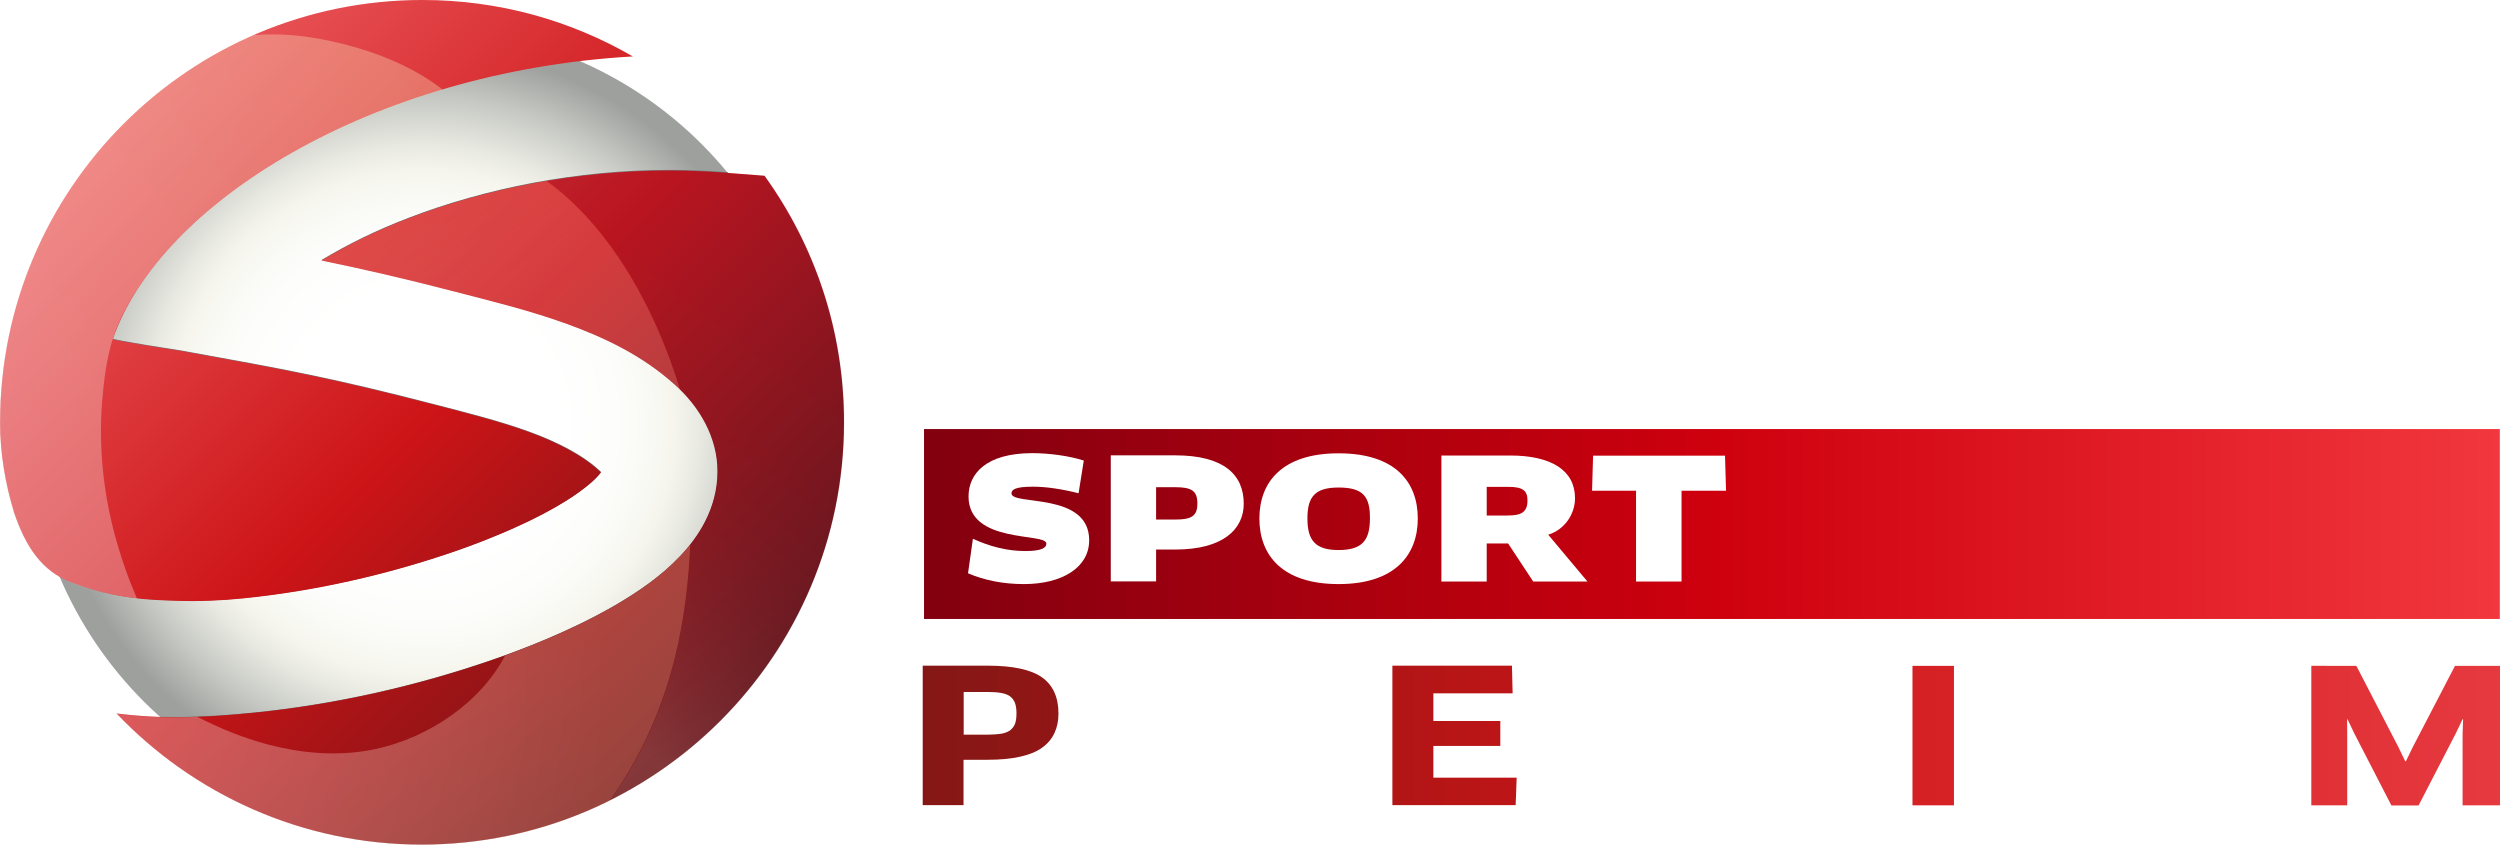 <svg width="799.03" height="270" viewBox="0 0 799.03 270" xmlns="http://www.w3.org/2000/svg" xmlns:xlink="http://www.w3.org/1999/xlink">
 <defs>
  <radialGradient id="a" cx="391.74" cy="414.65" r="233.83" gradientUnits="userSpaceOnUse">
   <stop stop-color="#fff" offset=".343"/>
   <stop stop-color="#fdfdfc" offset=".489"/>
   <stop stop-color="#f8f8f2" offset=".603"/>
   <stop stop-color="#f5f5ed" offset=".64"/>
   <stop stop-color="#e8e9e1" offset=".705"/>
   <stop stop-color="#c6c8c3" offset=".825"/>
   <stop stop-color="#9da09d" offset=".949"/>
  </radialGradient>
  <linearGradient id="b" x1="120.02" x2="205.39" y1="37.136" y2="166.11" gradientUnits="userSpaceOnUse">
   <stop stop-color="#e5640c" offset="0"/>
   <stop stop-color="#ea8139" offset=".04"/>
   <stop stop-color="#ee9b62" offset=".084"/>
   <stop stop-color="#f2b388" offset=".134"/>
   <stop stop-color="#f6c8a8" offset=".187"/>
   <stop stop-color="#f9d9c4" offset=".246"/>
   <stop stop-color="#fbe7da" offset=".313"/>
   <stop stop-color="#fdf2eb" offset=".392"/>
   <stop stop-color="#fef9f6" offset=".488"/>
   <stop stop-color="#fffefd" offset=".624"/>
   <stop stop-color="#fff" offset="1"/>
  </linearGradient>
  <filter id="c" x="-.048" y="-.048" width="1.096" height="1.096" color-interpolation-filters="sRGB">
   <feGaussianBlur stdDeviation="10.023"/>
  </filter>
  <clipPath id="d">
   <use transform="translate(-206.92 -714.98)" width="100%" height="100%" xlink:href="#u"/>
  </clipPath>
  <filter id="e" x="-.038" y="-.065" width="1.076" height="1.131" color-interpolation-filters="sRGB">
   <feGaussianBlur stdDeviation="3.363"/>
  </filter>
  <linearGradient id="f" x1="295.33" x2="799" y1="167.46" y2="167.46" gradientUnits="userSpaceOnUse">
   <stop stop-color="#82000f" offset="0"/>
   <stop stop-color="#ce000e" offset=".5"/>
   <stop stop-color="#f2373e" offset="1"/>
  </linearGradient>
  <linearGradient id="g" x1="229.77" x2="38.898" y1="231.06" y2="40.187" gradientUnits="userSpaceOnUse">
   <stop stop-color="#6a1416" offset="0"/>
   <stop stop-color="#cd1417" offset=".5"/>
   <stop stop-color="#e95559" offset="1"/>
  </linearGradient>
  <radialGradient id="h" cx="-6.744" cy="220.22" r="202.91" gradientUnits="userSpaceOnUse">
   <stop stop-color="#fff" offset="0"/>
   <stop stop-color="#fef9f8" offset=".16"/>
   <stop stop-color="#fceae4" offset=".396"/>
   <stop stop-color="#f9d1c4" offset=".678"/>
   <stop stop-color="#f5ae97" offset=".995"/>
   <stop stop-color="#f5ad96" offset="1"/>
  </radialGradient>
  <linearGradient id="i" x1="10.748" x2="243.72" y1="139.64" y2="-47.011" gradientUnits="userSpaceOnUse">
   <stop stop-color="#fff" offset="0"/>
   <stop stop-color="#fbf6c8" offset=".6"/>
  </linearGradient>
  <linearGradient id="j" x1="156.95" x2="291.57" y1="205.3" y2="28.162" gradientUnits="userSpaceOnUse">
   <stop stop-color="#fff" offset=".005"/>
   <stop stop-color="#e8e2e9" offset=".033"/>
   <stop stop-color="#c3b4c5" offset=".085"/>
   <stop stop-color="#a28ca5" offset=".139"/>
   <stop stop-color="#87698a" offset=".197"/>
   <stop stop-color="#704e74" offset=".257"/>
   <stop stop-color="#5f3863" offset=".322"/>
   <stop stop-color="#522957" offset=".394"/>
   <stop stop-color="#4b2050" offset=".477"/>
   <stop stop-color="#491d4e" offset=".6"/>
  </linearGradient>
  <clipPath id="k">
   <path width="100%" height="100%" d="m768.7 587c0 4.3-0.8 8.2-2.4 11.6s-4 6.3-7.4 8.7c-3.3 2.4-7.7 4.1-13 5.3-5.4 1.2-11.7 1.8-19.2 1.8h-14.3v26.9h-24.2v-82.7h38.5c14.9 0 25.6 2.3 32.2 6.9 6.6 4.7 9.8 11.9 9.8 21.5zm-24.9-0.1c0-2.5-0.3-4.6-0.9-6.2s-1.6-2.9-2.9-3.9-3.1-1.6-5.2-2-4.8-0.6-8-0.6h-14.3v25.3h14.3c3 0 5.5-0.2 7.7-0.5 2.1-0.3 3.9-1 5.3-1.9 1.4-1 2.4-2.3 3.1-3.9 0.6-1.6 0.9-3.7 0.9-6.3z"/>
  </clipPath>
  <linearGradient id="l">
   <stop stop-color="#811715" offset="0"/>
   <stop stop-color="#cd1417" offset=".5"/>
   <stop stop-color="#e73b41" offset="1"/>
  </linearGradient>
  <linearGradient id="m" x1="668.32" x2="1604.5" y1="323.29" y2="323.29" gradientTransform="matrix(1 5.32e-6 0 .178 -.064 542.4)" gradientUnits="userSpaceOnUse" xlink:href="#l"/>
  <clipPath id="n">
   <path width="100%" height="100%" d="m905.7 584.3c0 5.8-1.6 10.7-4.7 14.5-3.1 3.9-7.6 6.5-13.4 7.9l25.1 34.5h-28.2l-18.8-30.9h-15.2v30.9h-24.2v-82.7h39.4c13.4 0 23.4 2.1 30 6.2 6.7 4.3 10 10.8 10 19.6zm-25.2 0.8c0-4.2-1.1-7.1-3.3-8.7s-6-2.4-11.3-2.4h-15.3v22.5h14.9c5.3 0 9.2-0.8 11.5-2.4 2.3-1.5 3.5-4.5 3.5-9z"/>
  </clipPath>
  <clipPath id="o">
   <path width="100%" height="100%" d="m1040.4 625.1-0.6 16.2h-73.1v-82.7h70.9l0.4 16.4h-47v16.4h39.7v14.8h-39.7v18.8h49.4z"/>
  </clipPath>
  <clipPath id="p">
   <path width="100%" height="100%" d="m1125.1 558.7 25 48.3 4 8.3h0.4l4-8.3 25.1-48.3h26.7v82.7h-22.2v-42.1l0.3-8.9-0.3-0.1-4 8.4-22.1 42.8h-16.1l-22-42.7-4-8.4-0.3 0.1 0.1 8.9v42h-21.3v-82.7z"/>
  </clipPath>
  <clipPath id="q">
   <path width="100%" height="100%" d="m1275.1 558.7h24.6v82.7h-24.6z"/>
  </clipPath>
  <clipPath id="r">
   <path width="100%" height="100%" d="m1449.7 611.8c0 20.7-14.4 31.1-43.1 31.1-14.2 0-25-2.6-32.4-7.7s-11-12.9-11-23.4v-53.1h24.1v52.9c0 5.1 1.5 8.7 4.6 11s8 3.4 14.8 3.4 11.7-1.1 14.7-3.4 4.5-6 4.5-11v-52.9h23.9v53.1z"/>
  </clipPath>
  <clipPath id="s">
   <path width="100%" height="100%" d="m1538.3 558.7 25 48.3 4 8.3h0.4l4-8.3 25.1-48.3h26.7v82.7h-22.2v-42.1l0.3-8.9-0.3-0.1-4 8.4-22.1 42.8h-16.1l-22-42.7-4-8.4-0.3 0.1 0.1 8.9v42h-21.3v-82.7z"/>
  </clipPath>
  <linearGradient id="t" x1="668.32" x2="1640.3" y1="323.29" y2="323.29" gradientTransform="matrix(1 5.32e-6 0 .178 -.064 542.4)" gradientUnits="userSpaceOnUse" xlink:href="#l"/>
  <path id="u" d="m391.7 180.8c-129.1 0-233.8 104.7-233.8 233.8s104.7 233.8 233.8 233.8c129.2 0 233.8-104.7 233.8-233.8 0.1-129.1-104.6-233.8-233.8-233.8z"/>
 </defs>
 <path d="m295.33 137.13h503.64v60.7h-503.64z" fill="url(#f)" stroke-width=".539"/>
 <use transform="matrix(.539 0 0 .539 -76.029 -88.33)" width="100%" height="100%" fill="url(#a)" xlink:href="#u"/>
 <g transform="matrix(.539 0 0 .539 35.417 296.76)" clip-path="url(#d)" fill="#757576" filter="url(#c)">
  <path d="m3.4-127.63c11.8 1.5 23.5 2.2 34.9 2.2 16.4 0 32.3-1.2 47.1-2.7 48.2-4.9 95.9-15.7 141.3-31.4 16.1-5.6 45.1-16.4 72.3-32.1 13.7-8 27-17 38.5-29 5.7-6 11.1-12.9 15.3-21.2s7.2-18.3 7.2-29.2c0.2-20.3-10.8-38.9-25.3-51.7-19.3-17.4-41.8-28-63.8-36s-43.9-13.3-62.3-18.1c-33.8-8.8-58.2-14.4-83.6-19.6 15.3-9.2 32.7-17.8 51.6-25 45.7-17.6 100.1-28.4 154.7-28.4 10.2 0 20.5 0.4 30.7 1.1l25.9 2c29.7 41.2 47.2 91.7 47.2 146.3 0 138.4-112.2 250.6-250.6 250.6-71.1 0-135.5-29.9-181.1-77.8zm-26.8-77.8c26.8 10.2 47.6 10.4 61.6 10.9 13.1 0.5 26.9 0 40.4-1.4 42.6-4.3 85.3-14 125.9-28 9-3.1 23.5-8.5 38.2-15.3 14.7-6.7 29.7-15.1 39.2-22.8 4.3-3.3 7.3-6.5 8.9-8.6-0.5-0.5-1-1.1-1.8-1.7-9.1-8.3-23.7-16.1-41.1-22.4s-37.2-11.3-56.2-16.2c-60.3-15.6-86.7-20.4-149.2-31.7 0 0-41.5-6.4-41.3-7.2 27.8-80.3 153-158.8 308.6-167.7-36.8-21.3-79.3-33.5-124.9-33.5-138.4 0-250.6 112.2-250.6 250.6 0 18.5 3.1 36.5 8.3 53.6 6.8 20 16.4 34.8 34 41.4z"/>
  <path d="m260-442.63c48.5 36.1 70.9 99.7 77.7 122.7-19.2-18.5-44.7-30.9-66.7-38.8-22-8-43.9-13.3-62.3-18.1-33.8-8.8-58.2-14.4-83.6-19.6 15.3-9.2 32.7-17.8 51.7-25 25.1-9.7 52.9-17.3 81.9-22.2 0 0 0.8 0.6 1.3 1z" opacity=".17"/>
  <path d="m51.6-125.63c-4.1 0.1-9.4 0.3-13.5 0.3-11.4 0-23.1-0.7-34.9-2.2 45.6 47.9 110 77.8 181.4 77.8 40 0 77.8-9.4 111.4-26.1 40.1-55.9 46.1-115.3 47.9-152.1-2.1 2.6-4.2 5.1-6.5 7.4-11.5 12-24.9 21.1-38.5 29-23.4 13.5-48.2 23.4-64.9 29.5-14.4 27.6-45.1 48.8-77.4 55.6-21 4.4-56.6 5.5-104.4-18.8z" opacity=".31"/>
  <path d="m-57.5-246.73c4.8 14 11.9 28.1 24.6 36.5 7.2 4.8 15.7 7.3 23.9 9.6 8 2.2 16.2 3.8 24.5 4.7-10.6-24.7-17.8-50.7-20.3-77.5-1.2-13.3-1.4-26.7-0.3-39.9 1-12.1 2.6-24.8 6.2-36.4 3.4-10.9 9.2-21.3 15.5-30.8 7.2-11 15.7-21 24.9-30.3 18.6-18.8 40.3-34.7 63.2-47.9 29.1-16.7 60.1-29.5 92.2-39.2-19.6-15.1-44.1-24.1-68.1-29.1-11.2-2.3-22.6-3.7-34.1-3.6-2.5 0-4.9 0.1-7.4 0.3-0.9 0.1-2.3 0-3.1 0.3-1.6 0.7-3.1 1.4-4.7 2.1-5.9 2.7-11.7 5.7-17.4 8.9-45.3 25.5-82.2 65.1-104.3 112.2-10.6 22.6-17.8 46.8-21.2 71.6-3.7 26.4-3.3 53.2 3.3 79.1 0.8 3.2 1.6 6.3 2.6 9.4" opacity=".31"/>
  <path d="m388.2-446.63-25.9-2c-10.2-0.7-20.4-1.1-30.7-1.1-24.5 0-49 2.2-72.7 6.2 29.4 20.8 61.7 65 79 123.7h-0.1v0.1c-0.1-0.1-0.2-0.1-0.2-0.2 13.1 12.7 22.6 30.2 22.5 49.1 0 10.9-3 20.9-7.2 29.2-2.6 5.1-5.6 9.7-8.9 13.8-1.8 36.8-7.7 96.3-47.9 152.1 82.5-41 139.2-126.1 139.2-224.5 0.1-54.7-17.4-105.2-47.1-146.4z" opacity=".15"/>
 </g>
 <path transform="matrix(.539 0 0 .539 -76.029 -88.33)" d="m466.9 272.4c48.5 36.1 70.9 99.7 77.7 122.7-19.2-18.5-44.7-30.9-66.7-38.8-22-8-43.9-13.3-62.3-18.1-33.8-8.8-58.2-14.4-83.6-19.6 15.3-9.2 32.7-17.8 51.7-25 25.1-9.7 52.9-17.3 81.9-22.2 0 0 0.8 0.6 1.3 1z" fill="#757576" filter="url(#e)" opacity=".17"/>
 <path d="m37.238 228.04c6.356 0.808 12.657 1.185 18.797 1.185 8.833 0 17.397-0.646 25.368-1.454 25.961-2.639 51.652-8.456 76.104-16.912 8.671-3.016 24.291-8.833 38.941-17.289 7.379-4.309 14.542-9.156 20.736-15.619 3.07-3.232 5.979-6.948 8.241-11.418s3.878-9.856 3.878-15.727c0.108-10.934-5.817-20.952-13.627-27.846-10.395-9.372-22.513-15.081-34.363-19.39-11.849-4.309-23.645-7.163-33.555-9.749-18.205-4.74-31.346-7.756-45.027-10.557 8.241-4.955 17.612-9.587 27.792-13.465 24.614-9.479 53.914-15.296 83.321-15.296 5.494 0 11.041 0.215 16.535 0.592l13.95 1.077c15.996 22.19 25.422 49.39 25.422 78.797 0 74.542-60.431 134.97-134.97 134.97-38.294 0-72.98-16.104-97.54-41.903zm-14.434-41.903c14.434 5.494 25.637 5.601 33.178 5.871 7.056 0.269 14.488 0 21.759-0.754 22.944-2.316 45.943-7.54 67.81-15.081 4.847-1.67 12.657-4.578 20.575-8.241 7.917-3.609 15.996-8.133 21.113-12.28 2.316-1.777 3.932-3.501 4.793-4.632-0.269-0.269-0.539-0.592-0.969-0.916-4.901-4.47-12.765-8.671-22.136-12.065-9.372-3.393-20.036-6.086-30.269-8.725-32.478-8.402-46.697-10.987-80.359-17.074 0 0-22.352-3.447-22.244-3.878 14.973-43.25 82.406-85.53 166.21-90.323-19.82-11.472-42.711-18.043-67.271-18.043-74.542 0-134.97 60.431-134.97 134.97 0 9.964 1.67 19.659 4.47 28.869 3.663 10.772 8.833 18.743 18.312 22.298z" fill="url(#g)" stroke-width=".539"/>
 <path d="m175.44 58.384c26.122 19.443 38.187 53.698 41.849 66.086-10.341-9.964-24.075-16.643-35.925-20.898-11.849-4.309-23.645-7.163-33.555-9.749-18.205-4.74-31.346-7.756-45.027-10.557 8.241-4.955 17.612-9.587 27.846-13.465 13.519-5.224 28.492-9.318 44.111-11.957 0 0 0.431 0.323 0.7 0.539z" fill="url(#b)" opacity=".17" stroke-width=".539"/>
 <path d="m63.199 229.12c-2.208 0.054-5.063 0.162-7.271 0.162-6.14 0-12.442-0.377-18.797-1.185 24.56 25.799 59.246 41.903 97.702 41.903 21.544 0 41.903-5.063 60-14.057 21.598-30.108 24.829-62.101 25.799-81.921-1.131 1.4-2.262 2.747-3.501 3.986-6.194 6.463-13.411 11.364-20.736 15.619-12.603 7.271-25.961 12.603-34.955 15.889-7.756 14.865-24.291 26.284-41.688 29.946-11.311 2.37-30.485 2.962-56.23-10.126z" fill="url(#h)" opacity=".31" stroke-width=".539"/>
 <path d="m4.437 163.9c2.585 7.54 6.409 15.135 13.25 19.659 3.878 2.585 8.456 3.932 12.873 5.171 4.309 1.185 8.725 2.047 13.196 2.531-5.709-13.303-9.587-27.307-10.934-41.741-0.646-7.163-0.754-14.381-0.162-21.49 0.539-6.517 1.4-13.357 3.339-19.605 1.831-5.871 4.955-11.472 8.348-16.589 3.878-5.925 8.456-11.311 13.411-16.32 10.018-10.126 21.706-18.689 34.04-25.799 15.673-8.995 32.37-15.889 49.659-21.113-10.557-8.133-23.752-12.98-36.679-15.673-6.032-1.239-12.172-1.993-18.366-1.939-1.347 0-2.639 0.054-3.986 0.162-0.485 0.054-1.239 0-1.67 0.162-0.862 0.377-1.67 0.754-2.531 1.131-3.178 1.454-6.302 3.07-9.372 4.793-24.399 13.734-44.273 35.063-56.176 60.431-5.709 12.172-9.587 25.206-11.418 38.564-1.993 14.219-1.777 28.654 1.777 42.603 0.431 1.724 0.862 3.393 1.4 5.063" fill="url(#i)" opacity=".31" stroke-width=".539"/>
 <path d="m244.49 56.23-13.95-1.077c-5.494-0.377-10.987-0.592-16.535-0.592-13.196 0-26.391 1.185-39.156 3.339 15.835 11.203 33.232 35.009 42.549 66.625h-0.054v0.054c-0.054-0.054-0.108-0.054-0.108-0.108 7.056 6.84 12.172 16.266 12.118 26.445 0 5.871-1.616 11.257-3.878 15.727-1.4 2.747-3.016 5.224-4.793 7.433-0.969 19.82-4.147 51.867-25.799 81.921 44.434-22.083 74.973-67.917 74.973-120.92 0.054-29.461-9.372-56.661-25.368-78.851z" fill="url(#j)" opacity=".15" stroke-width=".539"/>
 <g fill="#fff">
  <path transform="matrix(.539 0 0 .539 -76.029 -88.33)" d="m787.8 228.7c-1.1 2.9-39.7 106-39.7 106s-38.7-103.1-39.8-106h-48c2.6 6.1 70 162.8 71.1 165.4h32.9c1.1-2.7 68.5-159.3 71.1-165.4h-47.6z"/>
  <path transform="matrix(.539 0 0 .539 -76.029 -88.33)" d="m865.4 228.7v164.8h46.2v-164.8h-46.2z"/>
  <path transform="matrix(.539 0 0 .539 -76.029 -88.33)" d="m1011.9 228.7c-1.2 2.7-68.5 159.3-71.1 165.4h48c0.9-2.5 6.9-18.6 6.9-18.6h65.6s6 16 7 18.6h47.7c-2.7-6.1-70-162.7-71.1-165.4h-33zm16.5 59.5 21.2 56.7h-42.5z"/>
  <path transform="matrix(.539 0 0 .539 -76.029 -88.33)" d="m1368.6 228.7c-1.1 2.7-68.5 159.3-71.1 165.4h48c0.9-2.5 7-18.6 7-18.6h65.6s6 16 6.9 18.6h47.6c-2.6-6.1-69.9-162.7-71.1-165.4h-32.9zm16.6 59.5 21.3 56.7h-42.5z"/>
  <path transform="matrix(.539 0 0 .539 -76.029 -88.33)" d="m1194.8 227.2c-41.7 0-62 13.9-62 42.4v19.6c0 15.1 6.1 26.4 17.1 31.7 8.3 4.3 17.9 5.6 42.7 5.6h32.5c10.4 0 14.6 4 14.6 13.9v2.3c0 10-4.3 14.2-14.6 14.2h-35.4c-5.3 0-8.9-1.1-11.2-3.5-1.8-1.9-2.7-4.5-2.9-7.9-4 0.2-37.9 1.6-42.3 1.7 5.1 34.1 22.1 46.9 61.6 46.9h25.8c41.7 0 62-14 62-42.7v-19.6c0-15.1-6-26.4-17-31.7-8.3-4.3-17.9-5.5-42.8-5.5h-32.5c-10.3 0-14.6-4-14.6-13.9v-2.2c0-10 4.4-14.3 14.6-14.3h35.4c5.3 0 8.9 1.1 11.2 3.6 1.8 1.9 2.7 4.5 2.9 7.8 4.2-0.3 37.8-3.1 42.3-3.5-6.6-33-22.9-44.8-61.5-44.8h-25.9z"/>
  <path transform="matrix(.539 0 0 .539 -76.029 -88.33)" d="m1459.8 228.7v39.6h59.3v125.2h46.3v-125.2h59.3v-39.6h-164.9z"/>
  <path d="m327.22 186.68c-6.625 0-12.657-1.239-17.828-3.447l1.562-11.041c5.494 2.531 11.041 3.932 16.804 3.932 4.793 0 6.679-0.916 6.679-2.37 0-3.609-24.883 0.215-24.883-15.081 0-7.217 5.548-13.842 20.413-13.842 5.224 0 11.795 0.862 16.427 2.37l-1.67 10.449c-5.332-1.347-10.395-2.1-14.542-2.1-5.925 0-6.894 1.023-6.894 2.154 0 3.986 24.829-0.592 24.829 14.973 0 8.564-8.402 14.004-20.898 14.004z" stroke-width=".539"/>
  <path d="m375.59 175.64h-6.086v10.18h-14.488v-40.287h20.575c15.512 0 21.921 6.14 21.921 15.458 0 8.187-6.625 14.65-21.921 14.65zm0-19.928h-6.086v10.341h6.086c5.117 0 7.109-1.023 7.109-5.117 0-3.986-1.724-5.224-7.109-5.224z" stroke-width=".539"/>
  <path d="m427.83 186.68c-17.989 0-25.314-9.21-25.314-20.952 0-11.688 7.325-20.844 25.314-20.844 18.043 0 25.314 9.102 25.314 20.844 0 11.634-7.271 20.952-25.314 20.952zm0-30.862c-7.487 0-9.964 2.908-9.964 9.856 0 7.002 2.478 10.126 9.964 10.126 7.594 0 10.018-3.124 10.018-10.126 0.054-7.002-2.208-9.856-10.018-9.856z" stroke-width=".539"/>
  <path d="m494.83 170.9 12.549 14.973h-17.343l-8.025-12.172h-6.84v12.172h-14.488v-40.287h21.975c13.303 0 20.736 4.847 20.736 13.627 0 5.063-3.232 10.018-8.564 11.688zm-12.711-15.296h-6.948v9.156h6.786c4.417 0 6.248-1.185 6.248-4.847 0-3.124-1.562-4.309-6.086-4.309z" stroke-width=".539"/>
  <path d="m537.44 156.84v29.031h-14.542v-29.031h-14.057l0.323-11.203h42.172l0.323 11.203z" stroke-width=".539"/>
 </g>
 <path transform="matrix(.539 0 0 .539 -76.029 -88.33)" d="m1604.4 659.5-936.1-0.2v-118.8l936.1 0.1z" clip-path="url(#k)" fill="url(#m)"/>
 <path transform="matrix(.539 0 0 .539 -76.029 -88.33)" d="m1604.4 659.5-936.1-0.2v-118.8l936.1 0.1z" clip-path="url(#n)" fill="url(#m)"/>
 <path transform="matrix(.539 0 0 .539 -76.029 -88.33)" d="m1604.4 659.5-936.1-0.2v-118.8l936.1 0.1z" clip-path="url(#o)" fill="url(#m)"/>
 <path transform="matrix(.539 0 0 .539 -76.029 -88.33)" d="m1604.4 659.5-936.1-0.2v-118.8l936.1 0.1z" clip-path="url(#p)" fill="url(#m)"/>
 <path transform="matrix(.539 0 0 .539 -76.029 -88.33)" d="m1604.4 659.5-936.1-0.2v-118.8l936.1 0.1z" clip-path="url(#q)" fill="url(#m)"/>
 <path transform="matrix(.539 0 0 .539 -76.029 -88.33)" d="m1604.4 659.5-936.1-0.2v-118.8l936.1 0.1z" clip-path="url(#r)" fill="url(#m)"/>
 <path transform="matrix(.539 0 0 .539 -76.029 -88.33)" d="m1640.2 659.5-971.9-0.2v-118.8l971.9 0.1z" clip-path="url(#s)" fill="url(#t)"/>
</svg>
